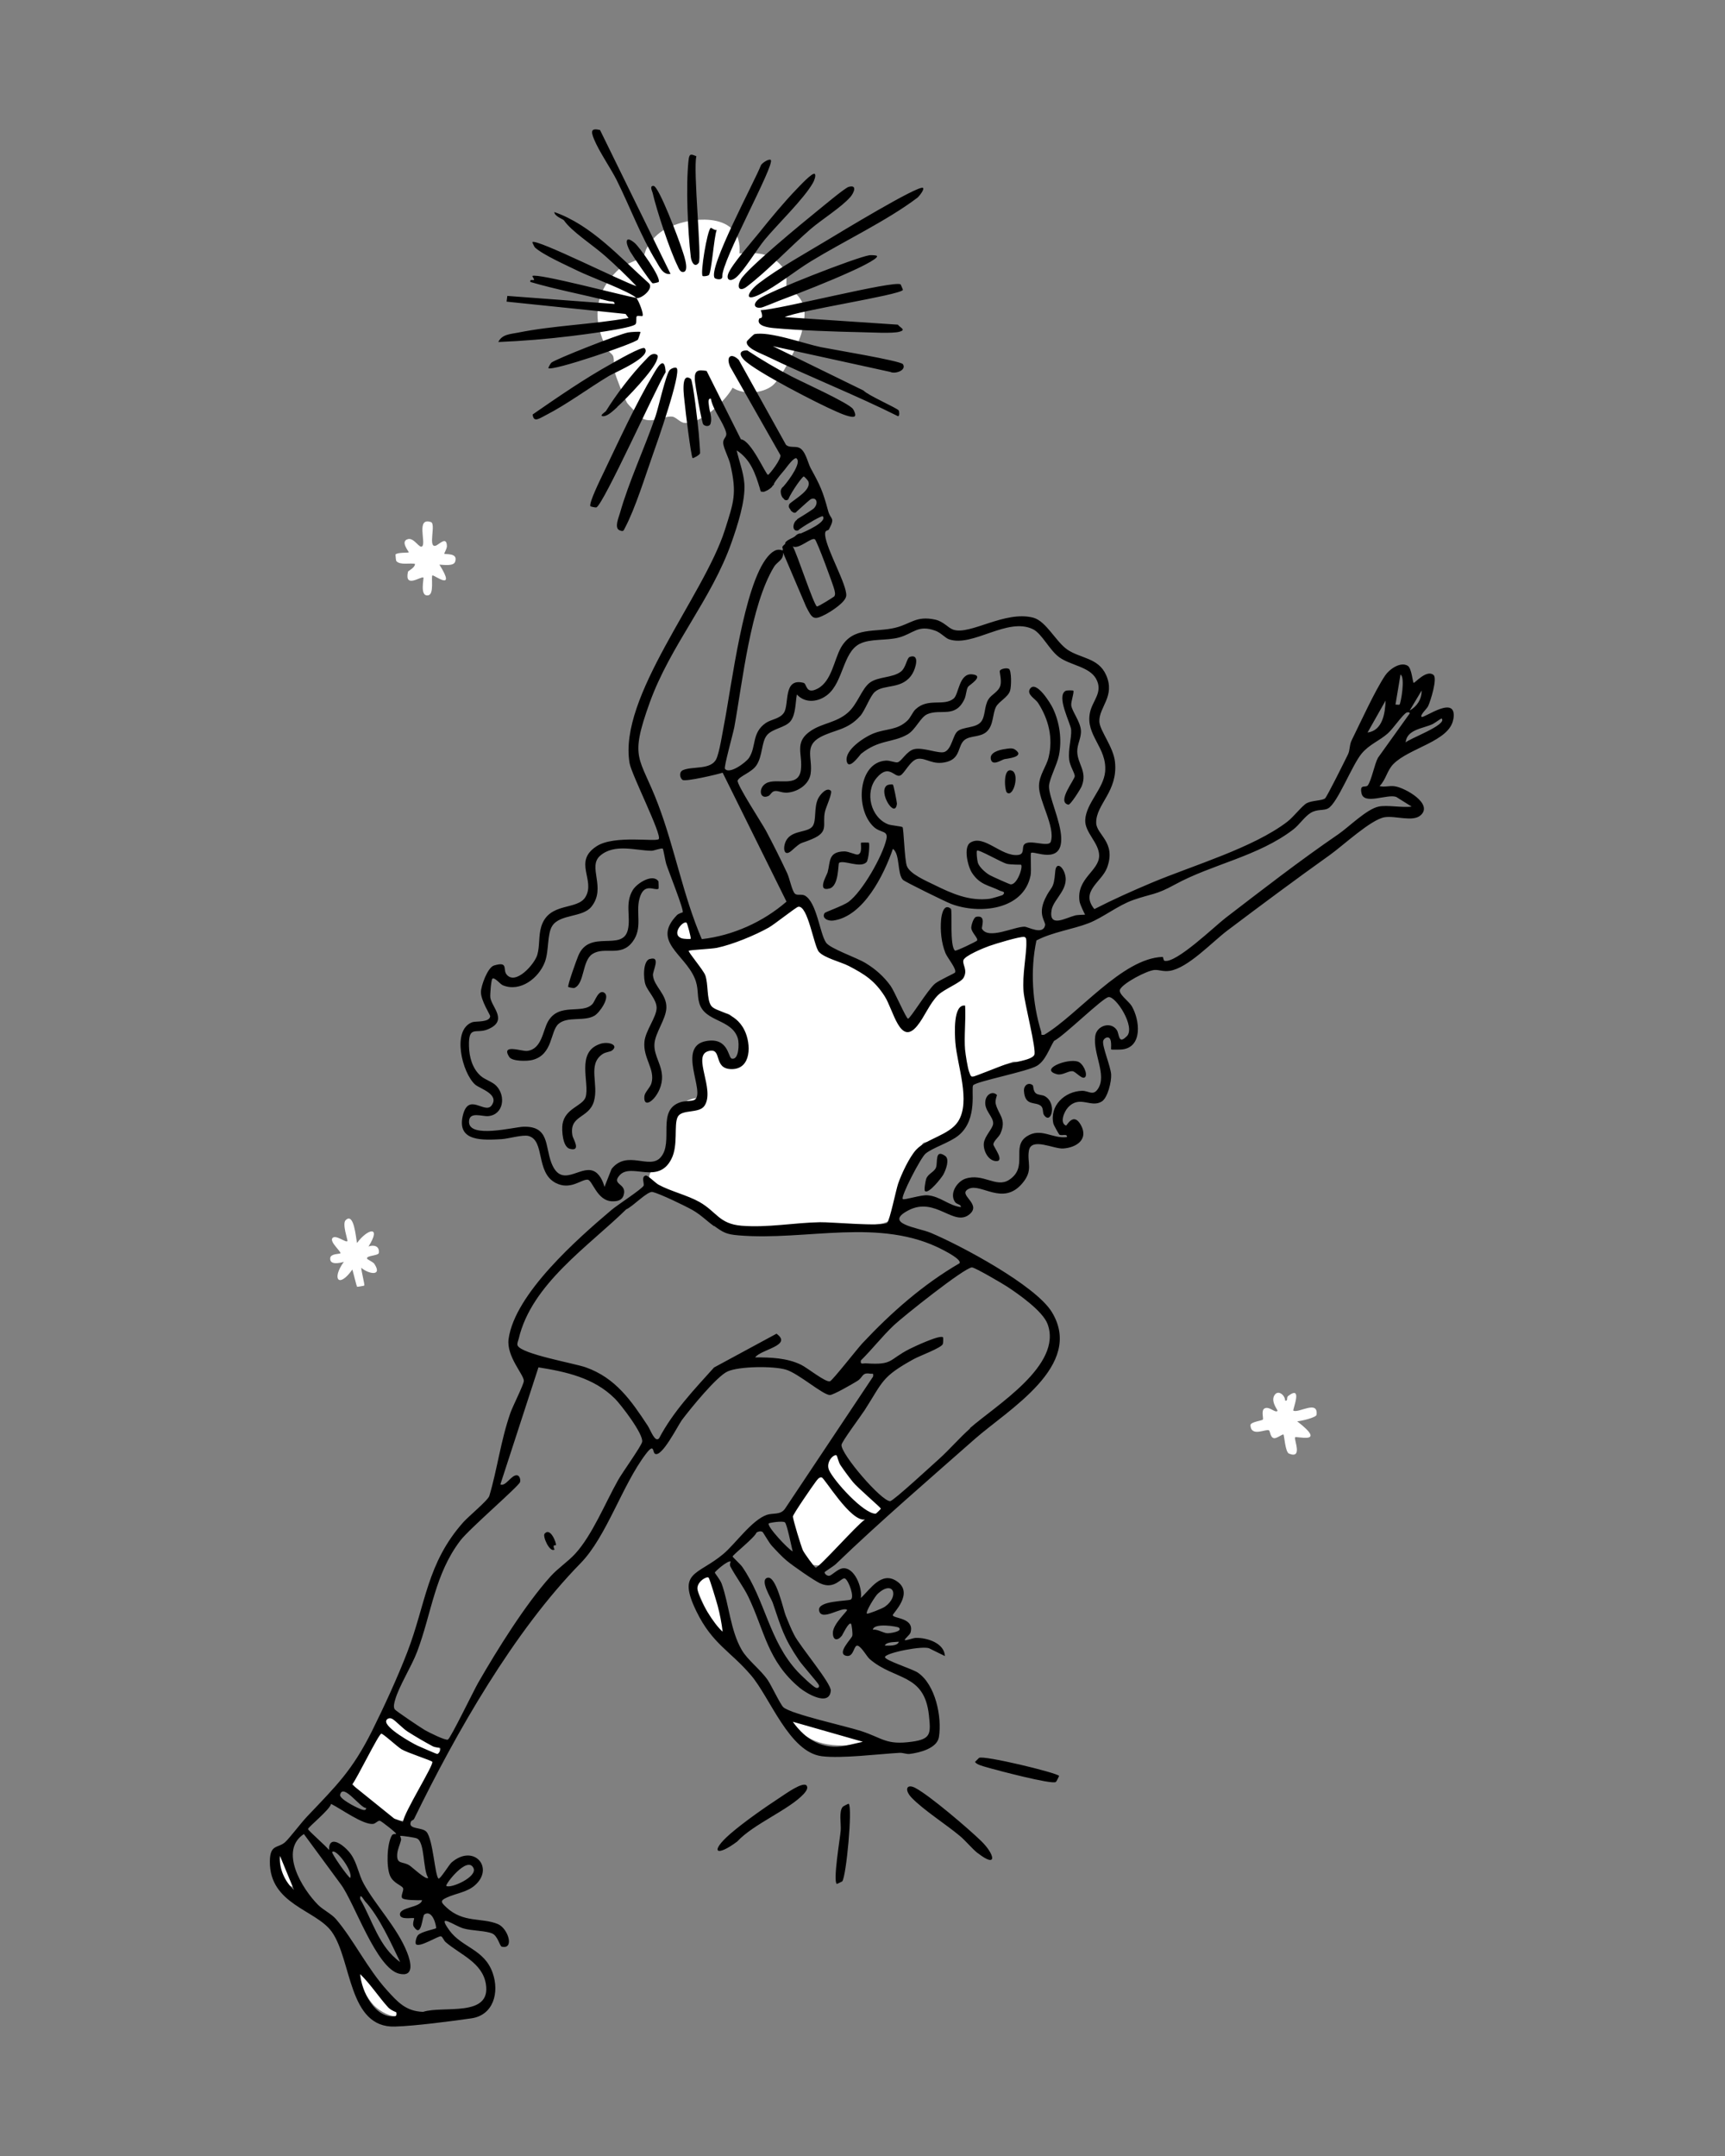 <?xml version="1.0" encoding="UTF-8"?>
<svg id="Layer_1" xmlns="http://www.w3.org/2000/svg" width="800" height="1000" version="1.1" viewBox="0 0 800 1000">
  <rect x="0" y="0" width="800" height="1000" fill="#808080" stroke="none"/>
  <!-- Generator: Adobe Illustrator 29.6.1, SVG Export Plug-In . SVG Version: 2.1.1 Build 9)  -->
  <path d="M137.91,875.23c-2.77.46-6.12-1.64-7.42-4-.93-1.68-4.83-13.04.24-10.09.69.4,8.35,12.92,7.18,14.09ZM185.22,935.15c-3.86.67-8.7-2.1-11.46-4.69-2.89-2.7-12.46-16.7-3.9-16.67,3.42.01,6.15,7.67,7.94,10.27,1.11,1.61,8.44,10.12,7.42,11.1ZM197.28,825.39c-1.55,3.14-3.14,6.44-4.55,9.65-2.78,6.32-1.14,12.04-10.66,8.26-2.03-.81-6.79-3.48-8.6-4.8-1.45-1.05-10.23-10.93-10.37-11.78-.22-1.38,4.13-11.09,5.14-13.02,1.19-2.28,10.86-17.64,11.97-18.01,2.84-.96,2.73,1.22,3.72,1.98,5.49,4.18,12.85,6.44,17.8,10.2,6.12,4.66-2.03,12.6-4.45,17.52ZM290.72,186.68c-1.42-2.65-5.15-11.86-5.79-14.71-.52-2.3.03-4.73-.51-6.59-.37-1.28-2.21-2.12-2.89-3.42-6.95-13.31-6.13-26.43,5.38-36.98,2.98-2.73,10.6-4.91,11.44-5.9.66-.78.85-2.78,1.56-3.96,2.35-3.94,4.9-6.91,9.06-9.07,12.07-6.27,35.72-7.65,33.94,11.48,6.82-.16,12.23-.79,17.72,3.96,6.34,5.49,3.02,10.17,4.48,12.48.14.22,2.47.82,3.43,1.69,5.96,5.37,4.97,11,3.3,18.3-1.21,5.3-9.57,21.78-13.68,24.96-4.64,3.6-13.36,4.25-18.4.9-3.33,6.21-14.86,17.09-22.39,16.32-2.02-.21-3.9-2.74-5.64-2.9-3.85-.36-9.12,3.11-13.59.98-.78-.37-6.88-6.49-7.44-7.54ZM336.07,756.89c-7.58.06-6.08-3.38-7.74-7.81-1.84-4.91-4.38-9.59-5.94-14.64-.24-1.56,1.54-3.72,2.95-4.13,6.29-1.83,5.66,7.97,7.5,11.89,1.86,3.97,8.2,9.81,3.22,14.69ZM397.74,809.03c-13.85,1.71-23-.43-32.4-11.08-.88-1.65,1.44-2.97,2.52-3.87,5.48,3.67,11.98,8.27,18.84,8.63,3.72.19,6.45-1.76,10.06.15,2.52,1.34,5.75,5.58.98,6.17ZM409.05,700.43c-.62,2.57-4.17,1.83-4.54,2.22-.37.37.15,2.27-.43,3.1-.55.79-2.78.75-4.03,1.51-1.53.93-2.32,3.19-3.57,4.31-1.22,1.1-3.74,1.52-4.73,3.15-.9,1.49-.54,3-1.17,4.35-1.49,3.24-5.49,2.1-5.84,2.44-.31.3.43,2.55-.8,3.53-2.06,1.65-7.74,1.15-10.06-.24-3.15-1.89-9.15-16.35-8.97-20.3l.19-1.45c2.56-1.27,2.07-3,3.14-4.73,2.85-4.6,13.25-14.98,14.48-17.87.77-1.81.99-9.83,5.14-5.9,3.82,4.82,8.28,12.44,12.62,16.55,2.45,2.32,9.66,4.79,8.57,9.31ZM482.91,483.36c-.65,3.46-3.62,9.11-7.52,9.91-2.11.43-3.98-1.2-5.63-.82-.45.1-7.1,2.85-8.36,3.36-4.54,1.84-8.02,6.16-13.61,1.76l.71,14.51c-1.72,6.51-.66,9.92-7.49,13.01-3.3,1.49-5.22,2.14-8.67,3.95-1.35.71-3.46.59-4.09,1.03-2.71,1.9-10.26,27.25-13.02,32.32-1.78,3.26-2.82,4.42-6.66,5.17-9.51,1.87-19.49.18-28.98.99-4.02.34-7.98,2.04-11.81,2.39-7.35.66-24.53-.12-31.37-2.6-6.57-2.38-9.18-8.26-13.89-11.34-6.95-4.55-17.43-1.76-21.44-10.96-.28-3.19,6.58-8.18,7.58-11.34,1.51-4.8,1.66-9.08,1.85-13.85.24-6.17,8.78-12.72,15.06-11.43.48-.44-2.3-10.78-2.11-12.91.17-1.88,1.71-3.06,1.94-4.24.4-2.08-1.42-2.63.6-5.68,3.01-4.53,8.17-3.32,10.97.78,1.59,2.33.5,4.87,4.71,4.73,1.08-.11,1.97-14.11,1.44-15.54-.44-1.18-3.87-5.68-4.96-6.15-1.62-.69-3.44-.27-5.29-1.02-1.46-.59-6.01-3.62-6.88-4.94-3.49-5.32,1.98-8.59,1.04-12.02-3.4-4.72-7.36-9.02-10.92-13.59-.62-.8-.72-1.96-1.27-2.67-.82-1.07-2.59-1.46-3.13-2.44-1.46-2.62,5.69-13.44,7.98-6.35.46,1.44,1.37,4.69,1.68,6.08.3,1.35-1.27,6.52,3.94,4.41,5.55-2.25,2.33-.84,6.19-.5.89.08,4.48-2.46,6.47-2.69,4.26-.5,3.21,1.24,8.03-2.21,7.72-5.52,6.02-4.96,15.02-8.64,3.2-1.31,7.12-7.82,10.73-5.16,1.56,1.15,7.75,18.08,7.54,21.24,6.26,2.13,14.44,5.1,19.87,8.91,1.45,1.02,10.52,8.61,11.31,9.58.98,1.19,5.38,9.19,6.89,11.64.93,1.5,1.31,5.86,3.31,6.18,3.05.48,9.34-13.07,12.11-16.11,2.99-3.29,12.23-7.8,12.99-9.08,1.33-2.23.26-5.49.78-7.09,1.79-5.51,23.57-12.33,29.61-11.02-1.13,4.9,1.66,10.16,1.63,14.59-.02,2.88-2.47,6.89-2.21,8.52.8,4.9,2.42,14.26,3.94,18.86.85,2.58,3.8,6.24,3.38,8.48Z" fill="#fff"/>
  <path id="d1" d="M597.79,674.21c-1.75-.69-2.19-8.55-2.55-8.81-.44-.38-2.97,1.78-4.32,1.67-1.87-.22-1.83-3.28-2.39-3.63-1.34-.88-8.32,3.29-8.61-2.37-.05-1.58,5.33-2.08,5.75-2.65s-.99-4.42.92-5.22c2.2-.97,4.79,2.32,5.89,1.2.27-.29-3.63-4.65-1.16-7.63,1.66-2.03,4.62.31,4.69,2.9,1.61.14.3-1.38,1.5-2.26,6.89-5.17,1.82,6.58,2.31,6.88,2.48,1.27,11.59-5.13,10.76,1.92-.18,1.3-7.36,2.96-9,3.02,14.3,11.03-.51,6.68-.96,7.44-.61.98,3.71,10.22-2.85,7.54h0ZM165.7,596.82c.12.08,3.18-.44,3.26-.56.25-.35-1.43-6.84-1.42-8.23,3.46,2.97,10,4.07,6.04-1.87-.62-.88-3.29-1.97-3.36-2.42-.36-1.49,5.32-1.23,5.49-2.65.34-3.16-2.32-3.84-4.8-2.95,6.17-9.8-.45-8.3-5.34-1.61-.55-2.59-1.4-14.44-5.28-10.57-1.72,1.69,1.08,9.27.84,9.68-.61.98-5.58-3.28-7-1.33-1.29,1.82,4.3,6.34,3.74,7.01-.25.35-4.43.09-4.7,2.1-.48,3.55,4.44,2.39,6.27,1.87-5.68,7.85-2.4,12.51,3.97,3.56.41,1.17,1.92,7.84,2.27,8.09l.03-.11ZM196.34,267.82c.43.21-1.92,9.03,2.25,8.31,2.85-.52,1.26-8.36,1.93-9.22.46-.61,11.49,8.1,3.27-5.02,1.88.07,6.5.82,7.27-1.29,1.55-4.33-4.46-3.31-5-3.77-.18-.13,1.22-2.28,1.2-3.53-.12-4.9-3.68-.64-5.2-.2-3.75,1.17.26-10.1-2.21-10.95-6.94-2.34-2.25,9.39-4.01,11.21-1.24,1.33-3.74-3.97-6.53-3.33-4.05.91.52,5.98.26,6.16-.39.3-5.02-.07-6.13.96-.07.12.2,2.9.32,3.03,1.74,2.08,6.18.87,8.67,1.34.19,1.7-3.14,3.27-3.22,3.64-1.75,7.97,5.95,2.05,7.11,2.72v-.06Z" fill="#fff"/>
  <path d="M273.79,234.82h.05c-.96-1.24,4.81-12.91,5.83-15.05,6.85-14.32,15.39-32.89,23.38-46.25,1.86-3.17,5.2-9.05,5.66-.91-4.42,7.19-28.76,61.19-32.1,62.72-.45.17-2.72-.4-2.83-.51ZM297.05,154.05v-.06c-.46-.28-4.7,0-5.83.23-4.64.96-33.4,12.28-35.49,13.98-.51.45-1.53,2.43-1.42,2.55,1.82,1.58,40.19-11.49,41.55-13.25.17-.17,1.19-3.45,1.19-3.45ZM253.3,192.48c9.62-4.93,19.76-12.51,29.21-18.17,2.66-1.59,20.21-8.89,16.41-12.85v.06c-1.02-1.08-13.36,6.05-15.45,7.24-12.62,7.02-24.57,15.28-36.45,23.49.45,4.02,3.12,1.81,6.28.23ZM314.26,123.37c.5,1.07,1.19,3.11,2.77,2.77,3-.62-.4-9.28-.96-11.09-1.19-3.79-10.47-28.64-12.96-28.81-2.04-.17-.62,2.49-.46,3.17,1.92,8.27,7.92,26.5,11.61,33.97ZM324.05,121.9c1.52-1.97-2.7-43.38-1.09-49.42-2.82-1.24-3.32-1.18-3.67,2.16-1.25,11.89-.34,32.49,1.08,44.55.23,2.09,1.7,5.32,3.68,2.72ZM317.54,186.93c.28,3.17,2.88,24.57,3.68,25.59l.06-.05c.11.17,3.23-1.36,3.39-2.27.11-.51-.51-7.87-.62-9.34-.29-3.34-2.66-24.4-3.68-25.13-4.98-3.51-3.06,8.72-2.83,11.2ZM294.78,150.31c.62-1.07.05-3.11.56-3.62.4-.46,2.38.11,2.6-.11.79-.79-1.75-7.13-2.77-8.32,2.55.34,8.38-4.69,5.6-7.02-13.3-11.89-26.49-26.89-43.7-32.89.11,2.04,4.07,3.28,4.47,3.85,3.51,5.15,13.08,11.21,19.19,16.59,5,4.44,9.82,9.08,14.44,13.92-6.05-1.75-46.24-22.07-48.28-20.43-.11.05.91,2.21,1.19,2.49,3.79,3.51,15.11,8.49,20.15,10.98,5,2.47,24.25,9.67,26.86,12.44-6.01-1.04-46.23-11.7-48.2-10.18-.11.11.96,1.53.79,1.76-.34.45-2.09-.56-1.7,1.02,11.94,3.51,24.17,5.77,36.23,8.83,1.02.28,3-.06,2.77,1.36l-49.7-3.73-.34,2.66,55.19,5.71,1.36,1.87c-16.7,3-34.76,3.45-51.28,6.8-3.4.67-7.42.73-9.11,4.35,11.33-.47,22.64-1.4,33.9-2.78,4.19-.51,28.59-3.57,29.78-5.55ZM286.07,83.69c6.05,12.17,11.15,25.92,18.22,37.47,1.58,2.55,3.12,6.46,6.68,5.89l-32.66-66.67v-.06c-4.24-1.02-4.35.51-2.82,4.24,2.43,5.89,7.58,13.19,10.59,19.13ZM287.32,245.97c1.98.79,1.86.06,2.55-1.19,4.75-9,9.28-23.66,12.79-33.62,1.82-5.04,13.42-38.1,11.16-40.42-.51-.57-2.44.05-3.23.91-1.75,1.86-5.2,17.32-6.56,21.34-4.98,14.66-12.34,30.23-16.47,44.83-.56,2.04-2.83,7.07-.22,8.15ZM299.31,167.01c-6.51,6.68-13.64,16.13-18.33,23.71-.06.17-3.57,2.38-1.14,2.33,2.1-.05,4.81-2.78,6.45-4.24l-.05-.05c4.24-3.79,17.04-17.1,18.45-21.96.34-1.02.85-2.21-.73-2.55-2.1-.46-3.4,1.53-4.65,2.78ZM305.43,130.84c1.47-1.92-8.94-16.36-11.1-18.16-4.75-3.97-4.24.16-2.09,3.96,1.02,1.81,9.57,14.32,10.36,14.72.45.23,2.83-.51,2.83-.51ZM406.63,118.67c-.29-.28-2.61-.4-3.45-.28-6.12.96-46.87,16.87-51.28,20.32-2.78,2.15-2.32,4.47,1.13,3.96.85-.11,6.51-2.49,8.09-3.11,10.7-4.02,23.38-9,33.68-13.7,1.19-.51,12.96-5.89,11.89-7.13l-.05-.06ZM418.74,168.88s0,.02.02.03c0,0,.03.02.03.03l-.05-.06ZM417.67,131.86v.05c-3-2.03-56.83,11.83-64.87,11.94,1.7,4.59-.45,3.4-.68,3.91-1.7,3.45,4.41,4.19,6.73,4.41,12.62,1.14,28.08,1.65,40.81,1.93,4.08.05,14.21.68,17.49-.23,3.28-.91.34-1.81-.74-3.28l-52.47-3.51c6.34-3.06,52.93-10.13,54.79-12.57.11-.11-1.07-2.66-1.07-2.66ZM374.14,828.25c-1.59-2.21-9.91,3.85-12,5.2-7.19,4.7-17.09,11.61-23.49,17.15-9.79,8.55-6.4,10.81,3.28,3.51,7.47-8.1,24.06-14.72,30.85-22.08.85-.96,2.15-2.6,1.36-3.73v-.05ZM395.59,189.71c-1.92-2.78-23.66-12.57-28.52-15.11-7.03-3.66-13.87-7.69-20.49-12.06-3.63-.11-3.96,1.87-1.53,4.36,5.2,5.38,34.75,20.54,42.85,24,1.64.74,7.36,3.28,8.55,2.15v-.05c.56-.46-.28-2.49-.85-3.28ZM418.76,168.91c-1.41-1.67-33.16-6.88-38.06-7.9-7.7-1.59-24.06-7.53-30.9-6-.23.05-3.34,3.06-3.4,3.28-.96,3,6.46,5.61,8.88,6.8,20.15,9.74,41.16,17.94,61.19,27.96.85-.11.56-2.27.34-2.66-.74-1.13-14.32-7.02-16.3-9.23l-42.11-20.6,54.45,11.94c2.37,1.13,7.71-.78,5.9-3.59ZM322.97,72.43s0,.04-.01.05c0,0,0,0,.01,0v-.05ZM351.96,131.35c-4.98,3.73-7.59,9.17.51,5.15,7.64-3.73,16.13-10.75,23.66-15.34,15.4-9.4,35.32-18.85,49.3-29.43.85-.68,3.45-3.96,2.61-4.59h0c-2.1-1.41-39.28,21.17-44.15,24.11-9.91,6-22.92,13.19-31.92,20.09ZM328.69,127.62c1.3-.91,2.43-17.89,3.68-20.89v-.06c-1.02.28-2.49-1.19-2.78-.96-1.64,1.3-4.92,21.17-3.73,22.3.22.23,2.15.11,2.83-.4ZM337.86,126.65c-1.36,3.23.85,4.24,3.51,2.04,3.69-3.11,9.68-13.13,13.31-17.54,5.94-7.19,18.06-18.8,22.3-26.27.62-1.02,1.53-3.45.91-4.19-.96-1.07-7.42,6-8.38,6.97-5.72,5.89-12.46,14.03-17.61,20.49-3.34,4.13-12.34,14.38-14.04,18.51ZM343.58,129.59c-2.15,3.73-.62,5.95,2.72,3.4,9.79-7.47,20.09-18.45,29.66-26.77,5.15-4.42,14.15-10.02,18.28-14.72v.05c1.82-2.1,3.51-6.05-.67-4.87-1.82.51-12.74,9.74-15.23,11.72-6.11,4.92-31.93,26.2-34.76,31.19ZM331.46,128.97c.35.46,3.51,1.25,3.51-.62-.51-7.13,24.68-52.24,22.47-54.17-.79-.68-3.96,1.36-4.53,2.43-2.61,6.97-24.9,48.11-21.45,52.36ZM278.43,484.16c-11.6,3.73-4.81,18.17-6.85,24.73-1.36,4.13-9.51,5.09-10.7,12.51-.45,2.88.06,10.58,3.34,11.43,5.49,1.47,1.59-4.59,1.3-5.94-1.86-9.79,7.53-7.92,9.91-16.02,2.37-8.1-3.12-17.15,4.02-21.96,1.52-1.02,3.56-1.02,4.35-1.64,3.4-2.55-1.53-4.36-5.38-3.12ZM390.84,838.04c-1.92,2.21-.68,7.92-.96,11.15-.34,3.73-3.63,23.27-1.81,24.62.11.06,2.55-1.19,2.55-1.19v-.05c1.86-2.32,4.81-34.01,3-35.94-.11-.11-2.55,1.13-2.78,1.41ZM384.73,412.1c4.47-1.25,3.85-11.49,4.41-11.89,2.21-1.47,9.74,2.61,12.68-.28,1.13-1.19,1.58-8.6,1.13-9.06h.05c-.11-.11-3.56-.11-3.68,0-.34.34.85,4.93-1.47,5.49-.96.23-4.24-1.47-6.28-1.47-7.64.17-6.4,4.81-7.76,9.74-.45,1.47-5.09,9.11.91,7.47ZM478.18,395.57c-.4.4.22,8.26-.23,10.47-3.28,16.25-24,18.11-36.9,13.19-2.49-.96-21.45-10.25-22.31-11.15-2.72-2.89-1.24-11.89-4.64-14.38-4.08,11.89-13.58,31.36-27.68,33.28-2.61.34-5.49-1.24-3.96-3.51.34-.5,8.49-3.28,11.1-5.2,6.45-4.81,15.73-21.22,17.49-28.92,1.02-4.35-2.6-2.83-5.83-5.83-8.89-8.26-7.25-29.94,5.6-30.73,1.98-.11,4.3,1.02,5.44.79,1.81-.34,4.24-5.32,7.75-6.11,4.36-.96,11.61,2.37,14.15,1.25,3.23-1.41,3.74-7.7,5.89-9.51,2.55-2.21,8.49-1.41,10.93-4.42,2.09-2.6,1.41-7.25,3.45-10.47,1.41-2.26,4.81-3.51,5.55-6.51.62-2.37-.57-6.34-.29-6.73.68-1.02,3.34-1.36,4.14-.85l.05-.05c1.3.91,1.19,8.26.56,10.19-.96,3.05-5.2,4.98-6.51,7.47-1.7,3.28-1.08,8.49-4.3,11.49-2.94,2.72-7.47,1.76-10.19,3.79-3.39,2.55-1.75,8.49-8.32,10.25-6.56,1.76-9.56-1.98-13.47-1.41-3.45.51-6.28,7.07-8.21,7.76-2.72,1.02-5.15-5.66-10.87,1.07-5.71,6.74-2.72,18.45,5.38,21.57,1.36.5,6.28.91,6.62,1.3.56.68.91,14.89,1.98,17.94,1.31,3.73,8.94,6.96,12.62,8.77,8.26,4.08,16.36,7.7,25.81,6.51.85-.11,5.89-1.58,6.11-1.81,1.58-1.58-.62-1.58-1.3-1.92-5.15-2.6-9.28-2.6-13.02-8.32-1.93-2.94-4.08-11.89-.79-13.98,6.33-4.02,14.38,6.56,22.13,5.71,3.17-.34,1.76-3.28,2.77-4.7,2.16-3.05,11.5,1.53,12.46-1.52,2.15-6.91-5.66-19.02-5.49-25.87.11-5.04,3.4-8.83,4.47-13.24,2.15-8.94,0-17.6-4.92-25.24-1.25-1.92-5.49-3.91-3.68-6.56,2.83-4.02,9.4,6.62,10.53,9,3.23,6.73,4.3,14.71,2.83,22.01-.85,4.24-4.41,10.75-4.58,14.1-.23,4.75,5.43,16.24,5.66,24.11.4,12.79-12.79,5.77-13.98,6.96ZM473.54,401.07s-4.75,0-6.56-.4c-2.43-.57-13.13-6.85-13.87-6.11-.4.4.05,4.53.4,5.6.62,2.04,3.56,4.64,5.43,5.71.96.57,9.17,4.25,9.68,4.3,3.06.46,5.94-8.09,4.92-9.11ZM434.14,541.38c-.74,2.27-3.85,2.94-4.65,5.55-.34,1.19-1.02,5.04-.51,5.54v-.05c1.59,1.64,7.76-6.23,8.55-7.7,1.07-2.04,3.06-7.02.79-8.6-4.81-3.28-3.39,2.77-4.19,5.26ZM252.56,711.36c-1.02,1.24,2.38,8.88,4.59,7.36.11-.11-.56-.68-.34-1.81.06-.17,1.02-.23,1.02-.23.28-1.01-2.6-8.49-5.26-5.32ZM462.39,507.93c-1.92-2.04-4.87-.46-5.37,2.49-.85,4.7,3.9,7.53,3.56,10.87-.23,2.21-3.91,5.66-4.3,8.88-.4,3.23,1.87,8.21,5.66,8.38,4.24.17-1.31-6.79-1.25-7.76.11-1.64,2.54-3.34,3.28-5.04,3-6.8-.96-8.6-2.21-13.87-.34-1.41.62-3.96.62-3.96ZM465.9,347.46h-.06c-2.32.34-7.19,1.53-6.28,4.87.85,3.06,4.87.11,6.28-.23.96-.22,9.91-.96,4.93-4.41-1.31-.96-3.34-.46-4.87-.23ZM467.03,367.67c3.06,2.21,5.83-8.72,2.33-10.19-4.36-1.86-3.51,9.34-2.33,10.19ZM365.99,367.55c4.59-.68,9.29-3.96,9.96-8.72,1.02-7.02-3.17-12.79,4.47-16.93,6.4-3.45,12.68-3.17,18.51-9.84l-.05.11c2.38-2.72,4.59-9.29,6.85-11.26,4.36-3.85,12.9-.79,17.49-8.55,1.41-2.38,3.51-9.28-1.25-7.7-1.47.45-1.75,5.04-4.24,6.91-3.79,2.88-10.58,2.21-14.38,5.1s-5.66,10.01-10.19,13.92c-5.27,4.59-11.55,4.75-16.87,8.21-8.32,5.38-3.91,10.81-4.87,18.34-1.13,8.6-11.32,3.4-16.13,6.17-3.79,2.15-3,7.87,1.19,5.83.96-.51,1.41-2.21,3.17-2.26,1.75-.06,3.34,1.13,6.34.68ZM424.58,329.01c-1.31,1.24-2.27,3.79-3.68,5.15-4.75,4.59-9.74,3.73-15.45,5.89-4.3,1.59-14.03,7.81-12.73,13.19,1.02,4.19,6.17-3.23,6.57-3.57,8.43-6.79,14.66-5.04,21.62-9.05,3.79-2.21,5.94-8.04,9.23-9.4,6.17-2.61,12.91,2.09,17.15-6.96.85-1.87.79-4.42,1.7-5.77.46-.68,7.92-5.15,1.82-5.72-6.11-.56-6.11,9.29-8.55,11.26-4.65,3.74-11.83-.51-17.61,4.93l-.05.05ZM382.57,376.55c.4-1.98,3.68-8.94,2.72-9.85v.06c-1.92-1.87-5.1,1.92-5.95,3.79-1.92,4.24-.68,9.79-2.37,12.51-1.98,3.12-8.66,1.93-11.77,5.89-2.38,3-2.15,9.23,1.92,5.6,5.21-4.64,3.45-2.78,9.51-5.38,8.03-3.4,4.64-6.56,5.94-12.62ZM411.27,364.33c-4.13,3,3.91,15.85,4.7,8.43.05-.46-1.53-8.55-1.87-8.83s-2.21-.06-2.83.4ZM673.97,333.7c-1.76,10.14-20.43,13.19-27.74,20.66-3,3-3.45,7.3-6.45,10.25,2.55.62,4.53-.34,7.24.11,4.81.79,17.77,8.15,11.83,13.42-3.62,3.23-11.61.11-16.7.91-6.34,1.02-19.41,13.24-25.3,17.43-16.02,11.43-31.76,23.15-47.6,35.09-7.07,5.32-18.28,17.43-26.77,18.73-3.06.46-4.93-.56-7.07-.4-3.45.23-14.44,6-15.96,9-1.02,2.04,4.02,5.43,5.38,7.7,3.79,6.4,5.21,19.02-4.36,20.15-.96.11-4.93.17-5.15,0-.23-.23.62-5.2-1.41-5.55-.96-.17-1.98.68-2.27,1.53-.68,2.32,3.51,11.94,3.68,15.73.17,3.18-1.58,10.65-4.3,12.4-5.04,3.23-10.3-3.12-15.74,2.83-1.76,1.92-3.96,7.13-.91,8.37.4.17,3.39-6.45,6.85-.34,3.79,6.74-1.98,10.53-8.09,10.98-4.35.34-14.89-5.38-15.96,1.02-.96,5.72,2.26,9-3.23,15.34-8.94,10.3-18.96-.4-24.62,2.33-5.66,2.71,6,6.73.51,11.65-7.3,6.51-15.85-8.32-28.58-1.64-11.83,6.23,4.64,7.98,10.41,10.42,13.98,5.89,48.56,24.34,56.15,36.74,15.17,24.85-20.37,45.34-35.72,58.87-21.34,18.85-44.21,38.49-64.52,58.08-1.02.96-4.98,3.39-5.1,3.68-.28.51.96,1.87,2.15,1.7,1.07-.17,3.79-3.06,6-3.45,5.6-.91,9.45,9,8.6,13.75,4.41-4.07,9.56-12.57,16.64-7.81,8.26,5.49-1.76,14.83-1.81,15.73,0,1.7,10.3,1.08,8.21,8.15-.34,1.08-3.06,3.12-2.61,3.45.46.34,3.68-.96,5.1-1.02,5.32-.11,13.19,2.43,13.47,8.43l-7.13-3.51c-2.66-1.52-20.72,2.04-20.66,4.02,0,1.47,12.74,5.49,15.17,7.13,8.26,5.55,11.32,20.66,9.84,29.94-.84,5.2-8.88,7.24-13.52,7.81-1.58.17-3.12-.57-4.64-.51-10.02.56-26.83,2.72-36.11,1.58-15.17-1.86-24-27.23-32.95-37.64-9.62-11.26-17.88-14.43-25.24-29.55-9.11-18.68.51-16.58,12.45-26.6,5.55-4.64,13.25-15.79,20.21-18.17,2.77-.96,6.28.17,8.38-2.78l40.86-61.3c.29-1.92-.11-1.19-1.41-1.41-3.85-.62-3.12,1.7-5.89,3.4-2.09,1.3-10.98,6.45-12.68,6.51-3.28,0-14.54-10.02-20.43-11.77-5.89-1.75-21.74-1.58-27.06.85-5.04,2.27-17.32,17.38-21.17,22.53-1.86,2.55-9.39,17.61-12.51,15.62-1.19-.74-.17-5.21-4.24.17-10.87,14.27-18.17,38.26-30.23,50.61-30.97,31.64-57.63,78.39-77.21,118.58-.34.68-1.24.68-1.47,1.25-1.64,3.85,5.26,2.43,7.25,4.81,3.05,3.68,3.85,20.32,5.54,21.62.68.51,5.1-6.68,6.01-7.42,10.41-9,20.21,2.61,10.7,10.7-3.68,3.12-8.66,3.56-13.02,5.6-3.23,1.47-2.37,2.26,0,4.53,7.87,7.3,16.3,4.59,23.83,7.7,4.75,1.98,7.87,11.94,1.76,10.47-.85-.23-1.82-4.93-4.3-6.06-3-1.36-9.51-1.25-13.42-2.38-4.41-1.3-12.73-7.7-6.51.91,5.83,8.04,16.25,8.66,20.09,19.81,3.12,8.88.4,19.58-10.02,21-9.62,1.36-25.87,3.51-35.26,3.79-21.85.74-19.99-30.85-29.38-43.98-7.25-10.19-28.92-12.62-28.7-32.66.05-8.04,3.79-6,7.02-8.83,2.09-1.87,7.24-8.78,10.3-12,13.75-14.49,20.83-21.22,30.06-39.62,5.55-11.15,11.89-24.96,16.36-36.56,8.66-22.53,9.05-41.26,26.04-60.34,2.27-2.55,11.43-10.14,12-12.12,3.73-12.51,5.26-25.59,9.79-38.55,1.01-2.94,6.22-13.19,6.22-14.83,0-2.94-8.15-11.32-7.07-19.42,2.88-21,32.2-46.7,47.83-59.94,2.55-2.15,14.04-9.62,14.78-11.15.45-.85-1.25-4.19.96-4.7,1.02-.22,4.3,3.28,6,4.25,5.6,3.05,13.25,4.81,18.91,7.98,8.09,4.59,9.11,10.19,19.64,11.04,12.11.96,24.22-1.41,36.29-1.64,5.2-.11,28.64,2.1,31.13.29,1.19-.85,4.13-15.29,5.1-18.12,1.53-4.47,5.2-12.34,8.38-15.79,4.87-5.21,15.29-6.74,19.42-13.07,6.05-9.34-.46-26.21-1.25-36.74-.28-3.85-1.13-17.83,4.53-17.04.4,6.8-.56,14.15,0,20.89v-.34c.17,2.04,1.19,8.49,1.87,10.19.28.68.68,2.26,1.36,2.32.85.05,12.96-4.98,15.56-5.77,3.12-1.02,12-1.87,13.3-4.42,1.13-2.21-4.59-24.11-4.98-29.37-.62-8.1,1.25-15.62,1.36-23.49,0-.85-.34-1.76-1.08-1.86-1.98-.29-13.52,3.23-16.19,4.19-2.43.85-11.43,4.53-12,6.62-.56,2.09,2.21,4.53,0,8.26-1.25,2.1-8.94,5.21-11.66,7.82-4.02,3.91-6.4,10.3-9.79,14.38-7.87,9.62-10.98-7.36-15.05-13.75-4.64-7.25-9.17-10.14-16.64-14.04-3.62-1.87-11.38-3.73-13.87-6.56-2.37-2.72-5.15-21.91-9.63-20.89-1.07.23-11.09,8.21-13.64,9.63-6.45,3.62-16.76,7.87-24,9.39-2.37.51-12.51.96-13.07,1.36-.56.4,6.74,8.88,7.64,11.38,1.47,4.07.62,10.92,2.66,14.03,2.21,3.28,11.15,2.55,15.51,11.43,3.17,6.4,3.28,18-5.83,18.06-9.11.06-4.02-10.3-10.98-8.32-7.52,2.15,3.28,17.72-1.7,25.3-2.49,3.79-10.59,1.47-12.45,5.21-1.87,3.73.34,13.02-2.88,19.41-6.06,12.23-18.63,1.7-24,7.59-4.19,4.58,3.56,3.62,1.81,9.28-.74,2.49-3.06,2.94-5.55,2.83-6.91-.4-8.89-9.84-11.15-10.02-2.94-.23-7.93,5.04-14.78,1.53-9.45-4.87-4.87-19.7-12.62-21.79-2.72-.74-9.34,1.3-12.57,1.47-8.43.46-20.55,1.25-18-10.53,2.55-11.77,10.3-.74,13.47-5.15,3.68-5.21-5.43-7.7-7.64-9.62-6.06-5.38-11.1-25.53-1.25-28.98,1.53-.51,7.98.23,8.21-2.77,0-.62-4.3-7.19-4.3-11.16,0-2.88,3.12-11.49,6.06-12.34,6.79-2.04,4.02,1.81,5.77,4.08,4.13,5.38,13.07-4.7,14.32-9.05,1.19-4.08.51-8.67,1.81-13.03,3.56-11.66,16.76-7.41,20.54-13.81,4.7-7.92-5.94-16.36,5.21-23.55,8.15-5.27,27.68-1.82,28.76-3.28,1.52-2.09-12.62-29.88-13.53-35.21-5.32-30.85,34.47-77.55,44.21-108.22,4.08-12.91,5.66-16.76,2.49-30.4-.68-2.94-3.12-7.47-3.28-9.79-.17-2.32,1.87-2.77,1.36-4.86-1.14-4.7-6.23-10.59-7.07-15.8-1.59-.22-1.02,2.21-.91,3.23.23,2.72,1.58,5.38.79,8.27-.51,1.76-2.77,1.3-3.45.4-.68-.91-3.85-18.68-3.9-20.78-.17-4.19,1.41-4.69,5.49-3.96l15.9,31.7c4.81.5,11.55,16.47,12.57,16.47.57,0,6.62-7.76,5.66-9.29l-23.26-40.93c-1.98-4.64.45-6.56,4.02-3.12l21.9,39.4c1.53,1.53,4.14.57,6.06,1.36,3.05,1.3,4.02,6.91,5.38,9.45,4.47,8.16,5.6,10.54,8.09,19.76,1.19,4.47,3.45,2.83.45,8.61-.51.96-2.09,0-1.81,2.82.74,6.85,10.19,22.93,9.79,28.02-.23,3-6.97,7.25-9.51,8.61-5.66,2.94-6.22,2.15-9.11-3.57l-10.7-25.08c.45,3.4-2.83,4.36-4.14,6.57-10.98,18.06-14.6,53.26-18.45,74.44-.56,2.94-4.92,18.51-4.35,19.3,2.03,2.78,9.68-2.88,11.15-5.04,3.51-5.26,1.14-11.66,7.87-16.25,2.55-1.7,6.46-1.87,8.33-4.7,2.6-3.91-.51-16.35,9.11-13.87,1.64.4.91,5.66,6.56,2.66,6.46-3.4,7.58-13.25,10.75-18.96,5.6-9.91,15.8-6.97,25.13-9.23,7.47-1.82,9.68-5.72,18.63-3.79,3.85.85,5.89,3.79,8.32,4.64,7.81,2.72,23.94-9,37.13-5.55,6,1.58,10.47,11.15,15.85,14.83,6.06,4.13,14.38,3.73,17.94,11.77,4.41,9.9-3.4,14.83-3.12,21.62.17,4.19,6.57,11.77,7.25,18.74,1.42,13.7-8.83,19.53-8.72,28.13,0,5.6,9.45,8.94,5.04,20.89-2.49,6.68-12.62,10.92-5.89,19.19,8.72-4.47,17.71-8.49,26.71-12.28,19.02-7.98,46.87-16.08,62.78-28.25,2.88-2.21,6.96-7.53,9-8.6,2.43-1.3,7.13-1.13,8.49-2.21.91-.74,9.34-17.77,10.64-20.43.96-1.93.62-4.42,1.76-6.63,4.02-8.15,10.81-23.04,15.51-30,1.93-2.83,7.02-6.51,10.42-4.47,1.87,1.13,2.26,7.53,2.77,7.92.4.34,6-6.4,9.23-3.62,1.87,1.58-1.42,12.17-2.55,14.49-.56,1.19-3.85,4.08-3,4.92.96.91,16.81-11.03,14.72,1.19ZM206.99,874.72c1.87,1.41,14.66-4.14,12.57-8.32-2.88-5.83-13.3,7.81-12.57,8.32ZM157.75,832.49c-.4,1.81,7.01,5.6,8.6,6.22.85.35,3.56,1.76,3.45-.17-2.37.51-10.81-11.89-12.06-6.05ZM136.35,876.59l-6.51-15.79c-.51,5.77,2.21,11.94,6.51,15.79ZM183.73,933.3h0s-2.44-.85-3.74-2.26c-4.47-4.93-8.15-10.75-12.96-15.4.62,7.82,6.79,20.78,16.25,19.53.79-.11.62-1.7.46-1.87ZM196.8,887.96c-1.02.68-1.19,11.21-4.87,5.72-.91-1.36.34-3.79.11-3.96-.5-.4-6,.85-6.51-1.41-.79-3.91,9.62-3.34,10.19-6.97-1.7.06-8.49.11-9.23-1.02-.74-1.13.96-3.62.4-4.64-.73-1.3-4.7-2.27-6.11-5.94-1.64-4.19-1.36-14.54.96-18.45.51-.85,1.81-.57,1.87-.62l.11-.06c.28-.4-6.74-5.83-7.42-6.05-1.01-.34-2.09,1.3-3.28,1.41-4.64.51-15.06-7.13-19.47-9.28-.51,2.6-10.7,10.81-10.7,11.66,0,.68,8.66,8.15,9.74,9.74-.11-7.82,7.42-1.93,10.13,1.92,2.94,4.13,3.57,9.34,5.89,13.58,5.49,10.08,15.57,20.38,20.15,31.87,1.76,4.41,3.56,11.6-3.51,10.02-10.75-2.37-20.83-33-27.22-41.55l-17.1-23.26c-11.71,7.7-.74,25.53,6.62,32.89,2.27,2.26,6.23,4.18,8.26,6.56,8.1,9.45,14.55,22.92,23.66,33,4.93,5.44,8.78,9.79,16.76,10.02,9.11-3,31.76,2.83,29.09-13.02-1.7-9.9-11.82-13.47-18.62-19.3-.91-.73-1.41-2.54-2.21-2.72-1.19-.28-9.85,5.32-11.55,3.68-.51-.51,0-3.17.91-4.19,1.41-1.64,8.09-2.88,8.38-3.23.28-.4-1.41-8.94-5.43-6.4ZM162.39,871.04h0c1.58-2.83-6.56-13.87-8.32-12.06-.51.51,6.96,11.2,8.32,12.06ZM167.03,880.78c5.77,10.02,8.66,22.25,18.57,29.27-4.24-8.78-9.79-21.23-16.36-28.25-.45-.46-2.37-4.19-2.21-1.02ZM185.59,851.56c-.11,0,.57,1.25.4,1.93-.51,2.04-1.58,4.24-1.76,6.28-.45,5.26,2.55,3.39,5.72,5.49,1.36.91,7.58,6.79,8.61,5.77h.05c-2.61-3.85-1.47-16.76-5.32-18.34-.91-.4-7.24-1.36-7.7-1.14ZM200.48,817.15c-.45-.62-11.6-4.19-14.21-5.77-2.04-1.19-8.66-7.42-9.45-7.25-1.31.29-11.32,20.95-13.53,23.61l19.58,15.79,4.02,1.53c.34-4.24,14.49-26.66,13.58-27.91ZM204.22,810.76l-.06-.05s-2.32-.17-3.45-.74c-3.99-2.14-7.89-4.42-11.71-6.85-2.21-1.41-5.55-5.04-7.13-5.89-1.25-.68-2.6,0-2.77.96-.68,3.17,11.77,10.19,14.54,11.49,1.3.56,8.66,3.85,9.17,3.85.62,0,1.92-2.21,1.41-2.78ZM284.98,648.53c-9.56-9.45-22.41-12.28-35.26-14.32l-17.66,54.28c2.55,1.19,5.15-4.75,7.87-4.19,1.02.23,1.58,1.87,1.25,3.12-.51,1.87-23.6,21.73-27.68,27.11-11.94,15.68-13.3,33.62-20.03,51.51-2.61,6.91-8.43,16.02-10.19,22.3-.4,1.3-.96,3.28-.23,4.47.46.74,12.34,8.72,14.04,9.68,1.58.91,9.62,4.98,10.7,4.36h-.05c1.3-.74,12-22.82,14.04-26.38,8.83-15.34,21.79-36.17,33.45-49.19,3.68-4.08,8.15-6.91,11.61-10.7,7.87-8.66,13.92-23.61,19.81-34.07,1.87-3.4,10.7-15.62,11.15-17.72.74-3.56-9.84-17.32-12.79-20.26ZM367.62,719.59c-.58-2.27-2.66-12.81-3.61-13.49-1.08-.79-7.19.17-7.47.5-1.13,1.18,9.03,12.02,11.08,12.98ZM335.14,756.82c-.45-3.91-1.3-8.26-2.32-12.06-.45-1.7-3.68-12.51-4.19-13.02h0c-.91-.8-5.77,2.09-5.14,5.6.79,4.98,7.64,16.08,11.65,19.47ZM400.17,807.87l-32.49-9.28c6,8.38,13.93,13.19,24.57,11.1l7.93-1.82ZM416.87,761.46c-1.64.23-5.89-.06-6.51,1.81,1.81,0,5.89.34,6.51-1.81ZM404.82,755.85c2.49-.17,4.58,1.58,6.9,1.7.68,0,7.13-.73,5.15-2.6-.57-.56-11.61-2.37-12.06.91ZM402.04,748.44h0c.29.34,7.08-2.32,8.38-3.23,6.79-4.81,3.96-12.62-3.28-6.06-1.19,1.02-5.83,8.43-5.1,9.28ZM380.47,734.46c-3.05-1.41-12.68-8.15-15.56-10.53-2.21-1.81-4.98-4.81-6.97-6.97-1.19-1.24-3.96-6.17-4.3-6.4l-.05-.05c-.85-.46-1.92-.17-2.72.28-.79,2.33-11.1,10.42-11.1,11.15,0,.34,3.63,3.57,4.47,4.81,10.75,15.56,12.34,34.24,25.7,48.62,1.41,1.53,6.91,6.79,8.38,7.42,1.07.45,1.87-.29,1.36-1.36-.45-1.02-7.53-9-9.11-11.32-7.19-10.59-8.21-15.06-12.22-26.78-.74-2.09-6.28-10.7-2.33-11.55,3.96-.85,7.25,14.83,8.38,17.61,1.25,3.06,2.43,6.05,3.96,9,2.83,5.49,17.22,22.41,16.93,25.81-.68,7.64-11.55,1.07-14.44-1.36-14.94-12.45-16.13-26.15-23.77-42.17-2.27-4.7-5.95-9.51-8.32-14.04-.57-1.07.17-2.27.11-2.33-1.3-.73-7.36,4.65-7.36,5.1,0,.29,2.55,3.4,3.17,5.15,3.46,9.62,4.02,21.57,9.29,30.68,2.72,4.75,8.55,8.94,12.06,13.98,1.64,2.37,5.95,11.55,7.3,12.68,3.85,3.23,28.98,8.72,35.94,10.98,10.25,3.34,11.61,6.62,23.61,4.98,8.94-1.24,8.83-3.68,7.92-12.34-2.15-19.53-15.79-15.96-27.45-25.98-1.36-1.19-3.62-5.43-5.43-6.17-2.1-.85-1.7,5.49-5.49,4.64-4.59-1.07,2.43-7.87,2.83-9.23.28-1.02-.28-5.32-.57-5.6-1.07-1.13-3.96,5.15-4.24,5.49-1.98,2.49-4.19,2.33-4.19-1.3,0-4.24,7.07-10.3,6.57-10.7-2.27-1.7-12,5.6-12.96.34-.85-4.7,13.3-4.3,14.71-5.1,1.82-1.07-.96-8.72-2.66-9.74-1.58-.91-4.7,5.38-11.44,2.27ZM401.08,704.85v-.06c-6.62,1.08-18.63-19.19-19.99-19.53-1.24-.28-2.09,1.13-2.72,1.92-1.47,1.92-10.64,15.23-10.64,16.19,0,1.47,3.79,13.87,4.64,15.74.62,1.3,5.38,7.98,5.95,7.98,1.58,0,19.24-19.99,22.76-22.25ZM408.49,699.7c-.4-.79-10.75-9.63-12.96-12.34-2.05-2.56-4-5.2-5.83-7.92-.79-1.19-1.47-4.24-1.7-4.35h.06c-1.25-.96-5.26,3-3.57,6.79,2.32,5.1,16.02,20.27,21.62,20.21.17,0,2.49-2.21,2.38-2.37ZM450.78,587.85c-3.4,0-32.1,22.92-36.23,26.83-5.44,5.15-9.96,11.04-15.29,16.31-.4,2.09.91,1.3,2.33,1.36,12.85.85,10.24-1.58,20.26-6.68,2.26-1.13,14.15-6.73,15.51-5.38.11.11.11,2.49-.11,3.12-.74,1.81-10.7,5.43-13.47,6.96-15.06,8.32-14.21,10.36-22.76,23.66-1.7,2.66-10.64,14.6-10.75,16.13-.4,4.19,18.68,26.38,22.58,26.1,1.53-.11,19.99-17.21,22.81-19.7,4.81-4.36,9.29-9.62,14.27-14.04l-.17-.05c11.77-10.42,43.24-29.21,36.05-48.4-2.26-6-13.47-13.87-18.85-17.38-2.15-1.41-14.83-8.83-16.19-8.83ZM342.32,572.97c-5.43-.46-6.91-1.31-11.03-4.3h-.23c-3.51-2.55-5.89-5.1-9.79-7.36-3.45-1.98-15.11-7.59-18.56-8.43-2.37-.62-9.29,6.85-12.28,8.03-17.49,17.15-43.93,34.64-49.86,60.01-.23.9-.91,2.37-.51,3.17,1.87,4.02,26.27,8.21,31.65,10.13,13.81,4.92,21,15.39,28.69,27.06,1.31,1.98,3.34,8.03,5.27,5.83,6.51-12.4,16.25-22.59,25.47-32.83l28.98-15.68c7.58,5.49-7.13,7.19-9.9,10.98,7.24,0,14.66.23,21.22,3.39,2.89,1.36,11.44,8.32,13.48,7.7,1.13-.34,12.73-15.17,15-17.6,13.3-14.21,28.19-27.34,45.06-37.13,1.13-1.64-5.89-5.26-7.36-6.05-29.33-15.57-63.68-4.19-95.27-6.91ZM653.76,329.57c3.4-1.92,5.6-5.26,5.55-9.28l-5.55,9.28ZM647.19,326.8c.57,0,1.7.17,1.87,0,.57-.46,2.77-12.68.45-13.93l-2.33,13.93ZM634.23,339.76c7.01-.91,8.15-9,8.37-14.83l-8.37,14.83ZM377.93,250.16c-1.53-1.19-7.42,4.81-10.25,3.28,2.1,3.73,9.45,26.49,11.16,27.85.4.28,7.92-4.42,8.21-4.81h-.06c.51-.91.17-1.93,0-2.83-.56-2.38-8.09-22.7-9.05-23.49ZM313.85,424.55c.85-.91,2.72-1.3,2.77-1.41.68-.96-6.68-19.36-7.64-22.41-.46-1.47-1.36-6.97-1.64-7.19l-.05.11c-.51-.46-4.02.96-5.15.96-7.41-.11-17.04-3.45-23.72,2.21-6.17,5.2,2.94,14.89-4.13,23.72-4.08,5.1-14.44,3.34-18.12,8.83-2.54,3.85-1.47,11.61-3.51,16.92-2.83,7.36-11.32,14.04-19.47,10.7-1.25-.51-3.85-3.96-4.87-3-.51.46-1.13,7.36-.91,8.78.74,4.53,8.37,10.7-1.19,14.66-5.38,2.27-9-2.09-8.72,7.82.11,4.98,1.53,10.24,5.32,13.69,2.15,1.93,5.55,2.77,7.36,4.7,4.53,4.75,3.34,13.36-3.73,14.04-2.83.28-8.94-2.37-8.94,2.66,0,7.87,20.95,2.38,25.19,2.27,12.11-.4,10.02,9,13.02,16.76,4.7,12.11,13.07,1.13,19.47,3.73,2.77,1.13,4.41,4.59,5.15,7.42l3.28-8.33c7.24-9.11,17.6.51,22.76-5.38,6.28-7.13-2.21-22.07,9.39-25.64,1.98-.62,5.26-.34,6.4-1.08,5.21-3.39-8.55-24.73,5.32-27.22,10.41-1.87,10.13,7.7,11.88,8.15,3.34.79,3.51-6.96,2.83-9.34-2.77-9.17-15.34-7.52-17.88-16.41-1.19-4.02-.17-6.96-2.21-11.71-4.81-11.15-19.81-16.98-8.27-28.98ZM318.44,428.01c-1.64-1.24-7.53,5.6-2.1,7.25.79.23,3.74.4,3.96.17.34-.28-1.58-7.19-1.87-7.42ZM364.74,418.16l-29.6-59.77c-2.6.85-17.32,4.3-18.62,3.34-1.3-.96-1.7-3.68.23-4.53,4.47-1.92,12.79,0,15.39-5.04,1.47-2.94,2.88-12.06,3.62-15.9,3.56-18.28,9.11-64.87,20.32-78.11,4.24-4.98,6.62-2.55,6.91-2.89.17-.2.07-.77-.19-1.56,0,0,0,0,0,0,.26-.47.76-.97,1.36-1.48-.02-.34.08-.7.33-.94.98-.94,2.23-1.38,3.4-2.02.14-.08.28-.16.41-.24.07-.04.13-.09.2-.13.02-.01.02,0,.03-.01.24-.21.47-.43.71-.64.6-.51,1.36-.89,2.15-.82.01,0,.02-.01.03-.02,1.75-.73,12.51-5.38,10.13-7.98v.06c-.39-.43-7.15,3.41-10.77,5.99-.23.27-.47.5-.83.61,0,0,0,0,0,0,0,0,0,0,0,0-.5.15-1.09.01-1.46-.36-.44-.45-.56-1.09-.51-1.69.06-.58.19-1.09.45-1.61.21-.41.5-.8.85-1.11.07-.06.14-.09.21-.13.13-.16.25-.32.36-.47,3.38-2.03,7.28-4.57,7.57-4.9,2.44-2.54,1.08-5.54-1.47-4.24-.37.18-3.87,3.31-6.48,5.71-.11.16-.24.3-.39.4-.26.16-.64.2-.93.12-.19-.05-.34-.16-.48-.28-.06-.03-.12-.07-.18-.1-.17-.09-.32-.21-.46-.33-.07-.07-.13-.15-.19-.23-.06-.08-.12-.15-.17-.23-.07-.13-.12-.27-.17-.4,0,0,0,0,0,0,.02.04.03.07.05.11-.02-.05-.06-.1-.08-.15-.04-.04-.08-.09-.12-.13-.21-.24-.35-.46-.45-.76-.04-.14-.06-.3-.07-.44,0-.02,0-.04,0-.07,0-.11.02-.26.05-.37.01-.04.04-.08.05-.12.04-.34.2-.64.49-.83,0,0-.01-.02-.01-.02,3.47-2.8,9.6-6.26,8.54-9.96-.17-.68-1.92-2.49-2.21-2.49-.59,0-5.39,6.52-7.25,10.77-.02-.03-.04-.06-.05-.08-.45.49-1.24.4-1.69,0-.13-.12-.22-.26-.27-.4-.01,0-.02,0-.03-.02-.31-.21-.57-.49-.75-.82-.25-.47-.47-1.02-.56-1.56-.1-.6-.13-1.22.08-1.8.22-.59.58-1.07,1.09-1.42,3.43-3.95,8.32-11.2,6.14-12.97l.06-.06c-1.19-.96-4.76,4.19-5.55,5.15-.95,1.15-3.48,4-4.97,6.45,0,.09,0,.19-.02.28-.07.29-.3.57-.55.72-.03.02-.06.02-.1.03-.03.06-.03.13-.07.19-.28.53-.82.9-1.29,1.26-.74.55-1.55.97-2.41,1.3-.35.13-.71.14-1.07.04-.28.06-.5.03-.64-.12-.04-.14-.08-.27-.12-.41-.16-.22-.25-.47-.26-.75,0-.02,0-.04,0-.06-2.11-6.91-4.27-13.57-10.81-17.82,1.13,5.1,3.17,10.13,3.56,15.45.56,7.98-3.23,19.53-5.94,27.23-9.29,26.49-28.36,47.66-37.98,74.38-9.62,26.71-4.59,24.62,3.91,47.09,7.75,20.43,11.6,42.39,20.26,62.54,14.38-1.64,28.36-7.92,39.28-17.38ZM484.68,429.2c.4-1.76-3.51-4.7-.11-12.12,2.94-6.39,4.14-4.01,4.81-12.84.34-4.08,2.72-2.89,3.96-.23,3.62,7.81-4.75,12.68-5.66,18.11-1.41,8.43,6.51,3.63,10.92,2.49,1.24-.33,4.15-.29,4.62-.38-.12-.22-2.36-4.59-2.58-6.24-1.47-10.64,9.11-13.98,9.11-21.11,0-6-6.73-10.7-6.45-16.58.4-7.82,8.55-14.49,9.23-22.42.96-11.26-9.29-16.81-7.02-27.45,1.13-5.49,6.28-9.4,2.77-15.68-3.17-5.54-11.88-6.17-17.03-9.9-4.53-3.28-8.04-10.92-12.11-12.96-11.83-5.89-27.96,8.43-39,4.64-1.7-.56-3.79-3.06-6.28-3.96-8.15-3-10.13,1.24-16.92,3.11-5.89,1.58-13.31.4-18.34,3-7.64,3.96-7.53,17.49-14.66,23.43-4.3,3.56-10.47,4.3-14.38,0-.68,3.79-.51,9.34-2.94,12.4-2.43,3.06-8.55,3.39-11.04,6.62-2.49,3.23-1.87,9.45-4.75,13.81-2.27,3.4-7.76,4.93-8.72,7.07-.68,1.59,11.38,20.04,13.07,23.21,3.47,6.52,6.77,13.12,9.9,19.81,1.08,2.32,2.15,7.81,3.45,9.34.96,1.19,3.23.17,4.75,1.02,5.55,3.17,6.85,17.37,9.79,21.79,1.92,2.83,14.09,6.91,18.34,9.51,4.59,2.77,8.55,6.28,11.66,10.64,1.7,2.37,7.19,15.11,8.04,15.17,1.02,0,9.23-13.53,12.51-16.25,1.98-1.64,8.94-4.7,9.28-5.15,1.02-1.47-3.56-6.85-4.41-9-1.93-4.7-2.49-10.53-2.04-15.56.22-2.33,1.24-7.76,4.53-5.04.79.62-.68,17.49,1.93,19.42.45.34,9.84-4.19,10.19-4.64.79-1.02-2.66-3.79-2.66-6,0-1.19,1.07-4.81,2.32-5.04,4.87-.96,2.27,4.81,2.66,5.54,2.94,5.21,14.77-.96,19.7-.96,1.64,0,8.49,4.08,9.56-.62ZM514.06,462.48c-2.89.51-20.72,18.11-25.24,20.32-2.27,3.68-3.96,9.17-7.92,11.55-4.47,2.66-27.96,7.19-29.55,9-1.19,1.36,2.43,15.79-6.85,23.32-4.13,3.34-12,5.66-15.28,8.43-2.27,1.92-11.71,20.15-10.53,21.05.74.57,8.49-2.04,11.49-1.75,5.83.45,9.84,4.81,15.45,5.49.06-1.42-1.75-1.08-2.72-2.38-2.72-3.85.85-9.45,4.81-10.81,8.21-2.72,14.21,4.36,20.15.62,9.34-5.94.79-15.45,8.43-20.32,6.51-4.14,11.83,1.3,18.51.4.17-1.81-2.21-.4-3.51-1.14-.23-.16-2.66-4.47-2.77-5.09-1.87-8.32,5.26-15,13.3-15.23,3.12-.05,5.1,2.55,7.36-.91,4.3-6.4-2.43-16.41-1.25-24.51.68-4.87,7.3-6.91,10.02-2.72,1.19,1.82.62,6.85,4.53,2.89h.05c4.3-4.24-5.1-18.85-8.49-18.22ZM653.76,330.93c.17-.68-.96-.62-1.36-.46-1.86.85-6.34,7.59-8.83,9.74-3.91,3.45-8.43,4.98-12.06,9.28-4.59,5.55-11.09,22.81-15.51,25.42-2.09,1.24-4.98.22-8.09,2.09-2.77,1.64-5.32,5.55-8.09,7.7-16.36,12.57-37.75,16.13-54.96,25.59-8.94,4.92-10.65,4.13-19.25,7.13-7.13,2.49-14.04,8.15-20.66,10.75-7.42,2.88-16.87,4.13-24.28,8.03-2.94,13.64-1.93,29.04,2.21,42.39.34,1.02-.62,1.64,1.41,1.36,15.68-9.34,36.11-35.49,54.85-36.11.45,0,.28,1.64.96,1.81,5.44,1.19,23.15-15.96,28.3-19.92,17.26-13.25,34.3-26.49,52.24-38.77,4.81-3.28,13.19-11.72,18.74-12.85h-.05c4.18-.85,10.81.62,15.34,0l-7.13-4.47c-4.07-1.53-14.83,3.79-16.08-1.58-1.07-4.75,1.93-2.49,2.89-3.79,1.7-2.32,3.12-9.9,4.7-12.79l14.72-20.55ZM668.59,333.25c-.17-.17-3.28,2.21-4.3,2.66-4.47,2.04-11.89,2.43-12.4,8.49h0c1.07-1.58,19.58-8.21,16.7-11.15ZM454.06,815.34l-1.86,1.86c.51,1.25,4.07,2.1,5.38,2.49,4.19,1.25,30.17,8.09,32.04,6.85.49-.38,1.47-2.63,1.57-2.84-1.31-1.56-35.02-9.66-37.11-8.36ZM495.84,352.33c.4,3.06,2.43,5.89,2.61,7.58.17,1.53-8.6,12.06-3,13.31,1.02.22,5.83-7.53,6.23-8.61,2.66-6.91-1.98-10.19-2.09-16.02-.06-3.51,1.98-6.34,1.7-9.9-.34-4.14-4.13-8.78-4.47-11.49-.23-1.76,1.53-6.34.91-6.91v.05c-.11-.17-3.06-.22-3.57.11-4.42,2.55,2.38,15,2.61,18.06.23,3.91-1.47,8.89-.91,13.81ZM491.2,823.72v-.05s-.01.03-.02.04c0,0,.01,0,.02.01ZM484.57,508.44c-1.19-.68-3.11-.46-4.19-1.36-1.3-1.07-1.08-3.4-1.41-3.68l-.06-.05c-1.81-1.53-4.24-.06-4.02,2.77.51,7.19,5.32,4.65,7.87,6.85,1.25,1.07.68,3.17,1.41,4.19,3.28,4.81,6.23-5.38.4-8.72ZM424.58,829.32c-4.13-2.21-5.38.79-1.7,4.59,5.55,5.72,15.79,12.22,22.3,17.66,2.72,2.27,5.6,5.89,8.27,7.98v-.05c9.39,7.36,7.92.51,1.52-5.66-5.89-5.72-23.77-21-30.39-24.51ZM280.35,460.56v-.05c-2.78-1.87-4.36,3.84-5.55,5.14-4.64,5.04-15.51-.9-20.66,8.15-2.43,4.24-2.83,12.79-9.63,13.64-2.37.34-12.45-3.57-8.32,2.83,1.41,2.09,8.38,1.98,10.75,1.36,9.57-2.49,8.15-13.24,12.06-16.7,4.19-3.68,11.77-1.02,16.64-3.79,2.43-1.36,7.47-8.66,4.7-10.59ZM499.8,492.37c-5.09-1.53-18,3.68-9.56,5.89,2.43.62,4.98-1.53,7.07-1.42,1.59.06,4.59,4.19,5.94,2.72v.06c1.31-1.47-.96-6.51-3.45-7.25ZM302.82,452.4c-.17-2.15,3.85-9.17-1.47-7.58v-.06c-3.28.96-3,9.23-1.98,12,1.19,3.23,5.15,6.85,5.15,10.7,0,4.3-5.21,10.53-5.66,15.8-.68,7.58,5.04,12.62,3.28,19.08-.56,2.1-3.11,4.24-3.28,6.05-.74,7.25,7.58.34,8.15-7.75.46-6.46-3.85-10.65-3.5-16.42.34-5.26,5.37-11.49,5.54-16.81.17-6.34-5.77-9.9-6.22-15ZM305.37,412.27c.22-.11,0-3.62,0-3.62l-.06.06c-2.55-3.63-9.91.85-11.89,4.19-3.68,6.23-.85,12.23-2.21,18.23-2.37,10.58-17.89-.46-23.04,12.22-.68,1.58-5.1,13.81-4.64,14.43.11.11,2.32.62,2.83.45,4.81-1.92,3.51-12.57,8.38-15.74,5.66-3.68,13.13,1.59,18.57-5.6,4.87-6.4,1.47-13.25,3.23-19.98,2.04-7.87,6.9-3.68,8.83-4.65Z"/>
</svg>